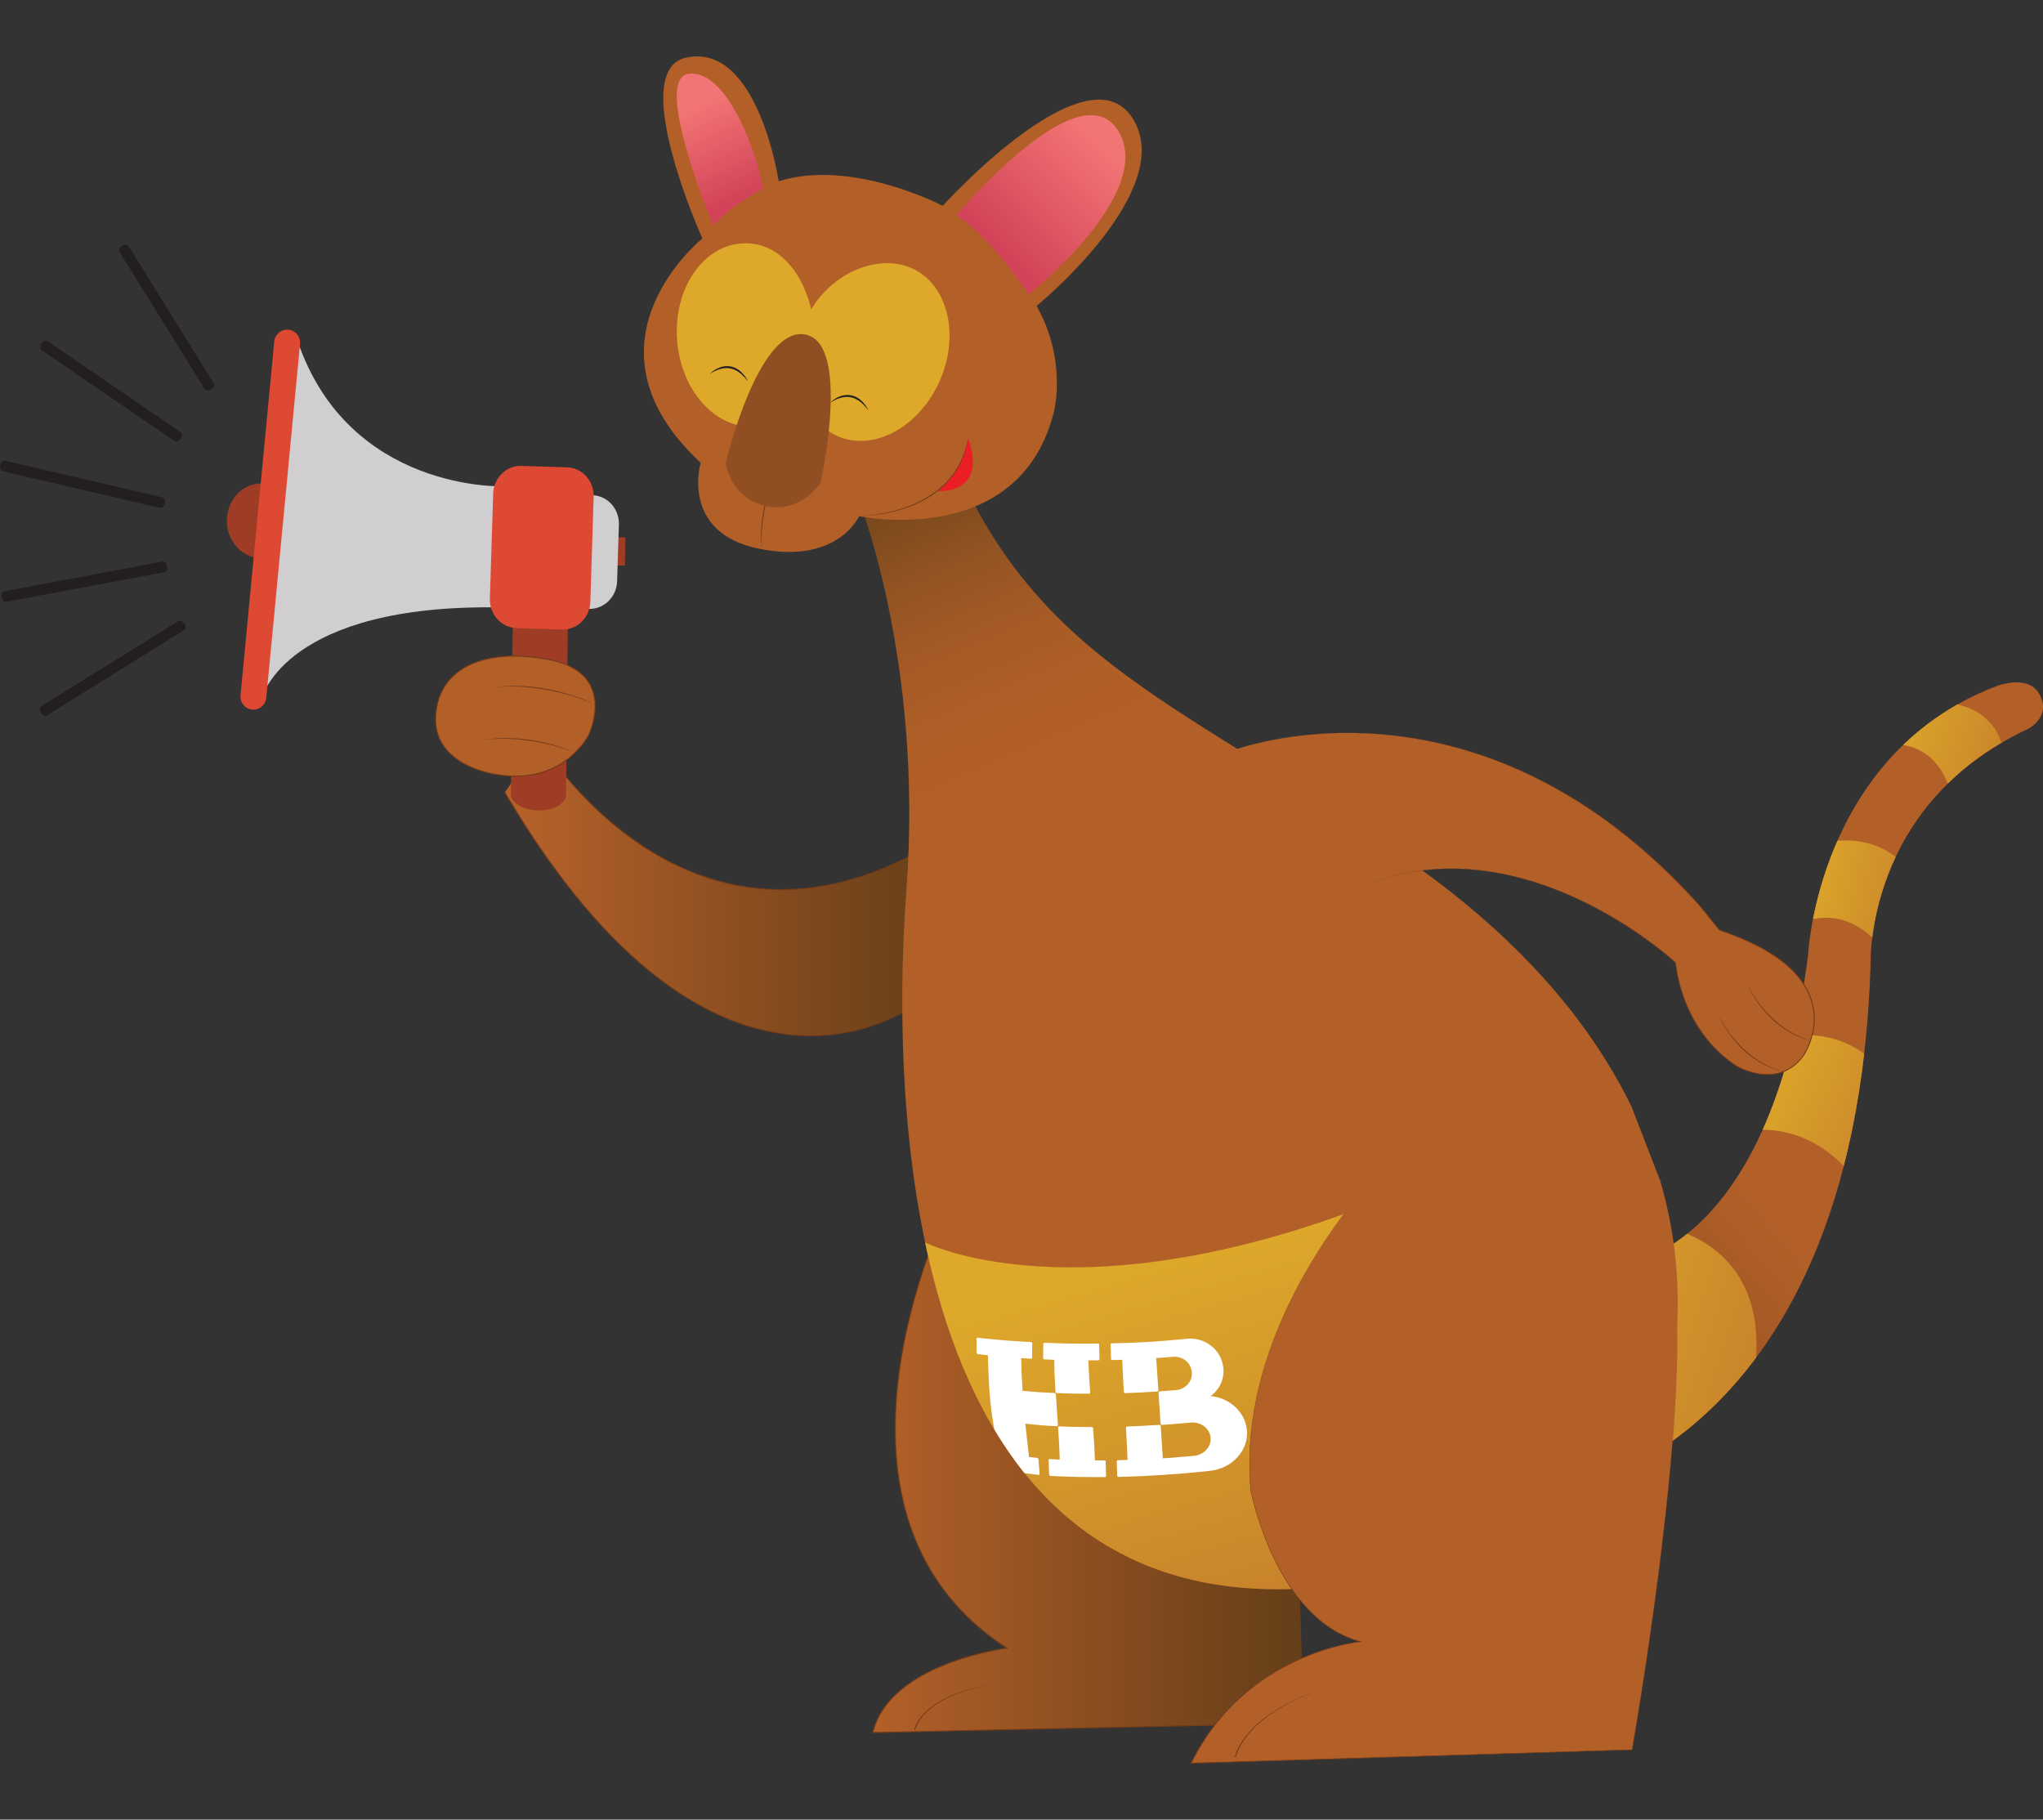 <?xml version="1.0" encoding="utf-8"?>
<!-- Generator: Adobe Illustrator 17.0.1, SVG Export Plug-In . SVG Version: 6.00 Build 0)  -->
<!DOCTYPE svg PUBLIC "-//W3C//DTD SVG 1.1//EN" "http://www.w3.org/Graphics/SVG/1.1/DTD/svg11.dtd">
<svg version="1.1" id="Livello_1" xmlns="http://www.w3.org/2000/svg" xmlns:xlink="http://www.w3.org/1999/xlink" x="0px" y="0px"
	 width="512px" height="456px" viewBox="0 0 512 456" enable-background="new 0 0 512 456" xml:space="preserve">
<rect x="0" y="0" width="512" height="456" fill="#333333" stroke="none"/>
<g>
	<linearGradient id="SVGID_1_" gradientUnits="userSpaceOnUse" x1="134.055" y1="222.602" x2="236.736" y2="222.602">
		<stop  offset="0" style="stop-color:#B36028"/>
		<stop  offset="0.677" style="stop-color:#7E481E"/>
		<stop  offset="1" style="stop-color:#633F18"/>
	</linearGradient>
	<path fill="url(#SVGID_1_)" stroke="#703B19" stroke-width="0.25" stroke-miterlimit="10" d="M135.26,185.648
		c0,0,35.231,59.32,93.948,28.305v37.84c0,0-49.082,37.74-102.681-53.197"/>
	<g>
		<linearGradient id="SVGID_2_" gradientUnits="userSpaceOnUse" x1="218.734" y1="366.47" x2="326.581" y2="366.47">
			<stop  offset="0" style="stop-color:#B36028"/>
			<stop  offset="0.677" style="stop-color:#7E481E"/>
			<stop  offset="1" style="stop-color:#633F18"/>
		</linearGradient>
		<path fill="url(#SVGID_2_)" stroke="#703B19" stroke-width="0.25" stroke-miterlimit="10" d="M239.205,298.757
			c0,0-40.941,79.265,13.122,114.257c0,0-29.393,3.674-33.592,21.17l87.471-1.902l20.376-1.826l-3.487-111.659L239.205,298.757z"/>
		<g>
			<path fill="#6D3919" d="M229.11,433.457c0,0,0.088-0.422,0.39-1.08c0.145-0.334,0.364-0.715,0.625-1.147
				c0.289-0.411,0.598-0.891,1.019-1.345c0.385-0.486,0.889-0.929,1.397-1.422c0.561-0.428,1.105-0.947,1.768-1.343
				c0.322-0.211,0.65-0.425,0.981-0.642c0.348-0.188,0.701-0.379,1.056-0.571c0.7-0.407,1.462-0.713,2.214-1.038
				c0.742-0.353,1.534-0.574,2.293-0.845c0.756-0.284,1.529-0.466,2.271-0.661c0.743-0.194,1.457-0.396,2.152-0.508
				c0.691-0.132,1.344-0.257,1.947-0.372c0.6-0.132,1.164-0.166,1.657-0.24c0.495-0.063,0.926-0.118,1.281-0.163
				c0.71-0.091,1.116-0.142,1.116-0.142s-0.405,0.056-1.114,0.153c-0.354,0.049-0.785,0.108-1.279,0.176
				c-0.492,0.079-1.055,0.118-1.653,0.256c-0.601,0.121-1.252,0.252-1.941,0.39c-0.693,0.118-1.405,0.327-2.144,0.528
				c-0.739,0.202-1.508,0.391-2.26,0.681c-0.754,0.278-1.542,0.506-2.277,0.864c-0.746,0.331-1.501,0.643-2.193,1.054
				c-0.351,0.194-0.699,0.387-1.043,0.577c-0.327,0.218-0.65,0.434-0.967,0.646c-0.654,0.399-1.187,0.917-1.737,1.346
				c-0.496,0.492-0.99,0.933-1.364,1.415c-0.41,0.451-0.708,0.924-0.988,1.33c-0.251,0.425-0.462,0.798-0.599,1.124
				c-0.288,0.648-0.364,1.035-0.364,1.035L229.11,433.457z"/>
		</g>
	</g>
	<g>
		<defs>
			<path id="SVGID_3_" d="M508.299,182.629c-40.957,19.026-39.495,58.779-39.495,58.779
				c-3.861,125.374-82.259,133.983-82.259,133.983l19.275-58.238c0,0,37.595-2.307,47.307-77.806c0,0,2.287-50.043,46.877-67.271
				c0,0,8.381-3.486,11.217,2.102C514.058,179.766,508.299,182.629,508.299,182.629z"/>
		</defs>
		<clipPath id="SVGID_4_">
			<use xlink:href="#SVGID_3_"  overflow="visible"/>
		</clipPath>
		
			<linearGradient id="SVGID_5_" gradientUnits="userSpaceOnUse" x1="511.375" y1="232.306" x2="439.005" y2="347.375" gradientTransform="matrix(0.953 0.302 -0.302 0.953 15.893 -85.885)">
			<stop  offset="0" style="stop-color:#B36028"/>
			<stop  offset="0.677" style="stop-color:#7E481E"/>
			<stop  offset="1" style="stop-color:#633F18"/>
		</linearGradient>
		<polygon clip-path="url(#SVGID_4_)" fill="url(#SVGID_5_)" stroke="#703B19" stroke-miterlimit="10" points="529.584,178.222 
			500.764,157.442 362.973,253.929 379.987,406.78 458.471,364.245 		"/>
		
			<linearGradient id="SVGID_6_" gradientUnits="userSpaceOnUse" x1="471.009" y1="289.409" x2="534.815" y2="289.409" gradientTransform="matrix(0.953 0.302 -0.302 0.953 15.893 -85.885)">
			<stop  offset="0" style="stop-color:#DEA92A"/>
			<stop  offset="1" style="stop-color:#C9842B"/>
		</linearGradient>
		<path clip-path="url(#SVGID_4_)" fill="url(#SVGID_6_)" d="M416.839,307.389c0,0,32.969,4.634,20.574,46.783l-36.947,23.208
			c0,0,27.38-37.398-18.564-59.242L416.839,307.389z"/>
		
			<linearGradient id="SVGID_7_" gradientUnits="userSpaceOnUse" x1="502.334" y1="200.518" x2="540.248" y2="200.518" gradientTransform="matrix(0.908 0.418 -0.418 0.908 67.728 -123.209)">
			<stop  offset="0" style="stop-color:#DEA92A"/>
			<stop  offset="1" style="stop-color:#C9842B"/>
		</linearGradient>
		<path clip-path="url(#SVGID_4_)" fill="url(#SVGID_7_)" d="M434.176,284.213c0,0,19.628-7.251,33.598,15.47l7.856-25.906
			c0,0-9.318-19.561-31.659-13.05L434.176,284.213z"/>
		
			<linearGradient id="SVGID_8_" gradientUnits="userSpaceOnUse" x1="513.22" y1="170.663" x2="542.348" y2="170.663" gradientTransform="matrix(0.98 0.2 -0.2 0.98 -17.869 -48.7)">
			<stop  offset="0" style="stop-color:#DEA92A"/>
			<stop  offset="1" style="stop-color:#C9842B"/>
		</linearGradient>
		<path clip-path="url(#SVGID_4_)" fill="url(#SVGID_8_)" d="M448.427,232.852c0,0,12.826-9.649,24.638,6.45l7.419-17.833
			c0,0-6.2-15.188-26.347-9.63L448.427,232.852z"/>
		
			<linearGradient id="SVGID_9_" gradientUnits="userSpaceOnUse" x1="515.859" y1="118.341" x2="547.761" y2="118.341" gradientTransform="matrix(0.953 0.302 -0.302 0.953 15.893 -85.885)">
			<stop  offset="0" style="stop-color:#DEA92A"/>
			<stop  offset="1" style="stop-color:#C9842B"/>
		</linearGradient>
		<path clip-path="url(#SVGID_4_)" fill="url(#SVGID_9_)" d="M470.539,186.986c0,0,14.996-4.461,18.919,13.76l12.889-8.524
			c0,0,1.548-14.061-14.275-16.168L470.539,186.986z"/>
	</g>
	<g>
		<defs>
			<path id="SVGID_10_" d="M214.821,124.208c0,0,16.665,40.857,12.343,98.652c-4.323,57.794-0.362,194.867,116.526,173.058
				l72.805-42.405c0,0,27.134-72.562-60.527-135.738c-58.945-42.481-97.353-50.351-119.523-108.507L214.821,124.208z"/>
		</defs>
		<clipPath id="SVGID_11_">
			<use xlink:href="#SVGID_10_"  overflow="visible"/>
		</clipPath>
		
			<linearGradient id="SVGID_12_" gradientUnits="userSpaceOnUse" x1="366.423" y1="203.582" x2="357.323" y2="110.838" gradientTransform="matrix(0.953 -0.303 0.303 0.953 -148.935 115.956)">
			<stop  offset="0" style="stop-color:#B36028"/>
			<stop  offset="0.248" style="stop-color:#B05F27"/>
			<stop  offset="0.463" style="stop-color:#A55A25"/>
			<stop  offset="0.665" style="stop-color:#935322"/>
			<stop  offset="0.859" style="stop-color:#7A491D"/>
			<stop  offset="1" style="stop-color:#633F18"/>
		</linearGradient>
		<polygon clip-path="url(#SVGID_11_)" fill="url(#SVGID_12_)" points="205.552,121.267 249.66,95.537 310.874,172.774 
			386.846,220.404 440.38,358.703 263.825,432.471 210.867,348.942 206.146,242.004 200.064,153.816 		"/>
		
			<linearGradient id="SVGID_13_" gradientUnits="userSpaceOnUse" x1="349.319" y1="320.765" x2="347.007" y2="410.23" gradientTransform="matrix(0.953 -0.303 0.303 0.953 -148.935 115.956)">
			<stop  offset="0" style="stop-color:#DEA92A"/>
			<stop  offset="1" style="stop-color:#C9842B"/>
		</linearGradient>
		<path clip-path="url(#SVGID_11_)" fill="url(#SVGID_13_)" d="M231.664,311.284c0,0,38.006,19.503,112.984-10.007l27.251,84.078
			l-129.075,41.074L231.664,311.284z"/>
	</g>
	<path fill="#B36028" d="M259.785,76.674c0,0,33.25-27.204,25.027-45.237c-10.156-22.27-48.557,20.136-48.557,20.136
		s-22.721-11.94-41.109-6.147c0,0-5.198-34.982-23.272-30.971c-14.785,3.28,4.148,45.311,4.148,45.311s-32.686,26.253-0.422,56.198
		c0,0-5.22,17.476,14.568,21.531s25.118-8.143,25.118-8.143s40.295,8.5,48.86-26.262C264.147,103.09,267.484,90.274,259.785,76.674z
		"/>
	<path fill="#DEA92A" d="M186.057,60.989c8.456-0.454,14.794,6.449,17.261,16.524c5.588-9.367,16.744-13.813,24.87-10.437
		c9.105,3.783,12.451,16.324,7.473,28.012s-16.393,18.096-25.498,14.313c-4.33-1.799-7.339-5.591-8.788-10.319
		c-2.972,4.557-7.369,7.547-12.444,7.82c-9.845,0.529-18.47-9.32-19.263-21.999S176.212,61.519,186.057,60.989z"/>
	
		<linearGradient id="SVGID_14_" gradientUnits="userSpaceOnUse" x1="435.11" y1="12.368" x2="455.727" y2="44.808" gradientTransform="matrix(-0.975 -0.222 -0.222 0.975 703.701 120.606)">
		<stop  offset="0" style="stop-color:#F27575"/>
		<stop  offset="0.986" style="stop-color:#D24258"/>
	</linearGradient>
	<path fill="url(#SVGID_14_)" d="M257.781,73.797c0,0-8.859-13.846-18.099-19.819c0,0,30.835-36.899,40.523-21.245
		C289.893,48.387,257.781,73.797,257.781,73.797z"/>
	
		<linearGradient id="SVGID_15_" gradientUnits="userSpaceOnUse" x1="537.189" y1="25.695" x2="520.791" y2="46.595" gradientTransform="matrix(-0.975 -0.222 -0.222 0.975 703.701 120.606)">
		<stop  offset="0" style="stop-color:#F27575"/>
		<stop  offset="0.986" style="stop-color:#D24258"/>
	</linearGradient>
	<path fill="url(#SVGID_15_)" d="M191.243,47.246c0,0-7.813,4.014-12.503,9.292c0,0-15.415-36.887-6.18-38.05
		C181.794,17.326,189.332,36.821,191.243,47.246z"/>
	<g>
		<path fill="#6D3919" d="M193.612,120.2c0,0-0.365,1.056-0.822,2.665c-0.468,1.605-1.007,3.772-1.363,5.971
			c-0.186,1.097-0.347,2.199-0.436,3.239c-0.031,0.52-0.094,1.023-0.096,1.501c-0.006,0.478-0.03,0.931-0.019,1.348
			c0.032,0.834,0.037,1.532,0.107,2.015c0.047,0.486,0.075,0.764,0.075,0.764s-0.042-0.276-0.116-0.759
			c-0.089-0.482-0.159-1.178-0.2-2.017c-0.02-0.419-0.003-0.874-0.007-1.355c-0.007-0.482,0.046-0.987,0.068-1.511
			c0.07-1.048,0.209-2.159,0.378-3.266c0.399-2.204,0.981-4.368,1.48-5.968C193.173,121.229,193.612,120.2,193.612,120.2z"/>
	</g>
	<g>
		<g>
			<path fill="#B36028" d="M346.649,292.433c0,0-37.166,37.037-33.191,81.07c0,0,6.135,32.266,27.501,37.898
				c0,0-28.819,2.56-42.483,30.464l110.554-3.38c0,0,15.058-85.192,10.421-118.643"/>
			<path fill="#703A1A" d="M346.649,292.433c-2.616,2.695-5.042,5.568-7.376,8.509c-2.329,2.946-4.541,5.983-6.633,9.101
				c-4.18,6.237-7.884,12.801-10.94,19.661c-3.052,6.857-5.449,14.022-6.906,21.389c-1.46,7.361-1.958,14.926-1.284,22.404
				l-0.001-0.005c0.844,3.998,2.068,7.915,3.539,11.727c1.485,3.807,3.26,7.509,5.427,10.974c2.168,3.457,4.739,6.691,7.83,9.364
				c3.078,2.672,6.718,4.739,10.673,5.767l0.41,0.107l-0.423,0.048c-2.244,0.257-4.466,0.744-6.651,1.331
				c-2.187,0.588-4.337,1.313-6.44,2.152c-1.052,0.42-2.089,0.874-3.118,1.347c-1.024,0.483-2.037,0.99-3.034,1.527
				c-0.991,0.547-1.98,1.099-2.936,1.705c-0.971,0.582-1.901,1.229-2.833,1.871c-0.921,0.659-1.83,1.332-2.707,2.049
				c-0.89,0.699-1.735,1.454-2.578,2.208c-0.828,0.772-1.652,1.548-2.425,2.375c-0.806,0.796-1.524,1.673-2.282,2.513
				c-0.701,0.887-1.447,1.742-2.098,2.668c-0.674,0.909-1.33,1.832-1.932,2.79c-0.64,0.934-1.187,1.926-1.763,2.9
				c-0.569,0.978-1.057,2.001-1.589,2.999l-0.107-0.166l110.556-3.319l-0.052,0.045c1.699-9.803,3.225-19.636,4.642-29.484
				c1.406-9.849,2.694-19.717,3.779-29.607c1.087-9.889,1.999-19.801,2.52-29.738c0.144-2.483,0.229-4.97,0.307-7.455
				c0.076-2.486,0.099-4.974,0.102-7.461c-0.024-2.487-0.076-4.974-0.207-7.459c-0.056-1.242-0.176-2.481-0.261-3.722
				c-0.108-1.239-0.274-2.472-0.409-3.708c0.135,1.236,0.302,2.469,0.412,3.708c0.086,1.241,0.207,2.479,0.264,3.722
				c0.132,2.484,0.188,4.971,0.214,7.459c0,2.488-0.021,4.975-0.095,7.462c-0.076,2.486-0.159,4.973-0.301,7.456
				c-0.513,9.937-1.416,19.851-2.494,29.742c-1.075,9.892-2.355,19.761-3.752,29.613c-1.408,9.85-2.925,19.685-4.615,29.491
				l-0.008,0.044l-0.045,0.001L298.48,441.98l-0.199,0.006l0.092-0.172c0.536-1.002,1.028-2.028,1.6-3.009
				c0.579-0.977,1.13-1.972,1.774-2.91c0.606-0.962,1.265-1.887,1.944-2.799c0.655-0.929,1.405-1.786,2.11-2.676
				c0.762-0.843,1.484-1.722,2.294-2.52c0.778-0.829,1.606-1.607,2.438-2.381c0.847-0.756,1.696-1.513,2.59-2.213
				c0.881-0.718,1.795-1.392,2.72-2.052c0.936-0.643,1.87-1.291,2.845-1.873c0.96-0.607,1.954-1.159,2.948-1.707
				c1.001-0.538,2.017-1.045,3.045-1.528c1.032-0.473,2.074-0.927,3.129-1.346c2.11-0.839,4.267-1.563,6.461-2.15
				c2.194-0.586,4.417-1.071,6.681-1.327l-0.013,0.155c-3.979-1.039-7.638-3.123-10.727-5.81c-3.102-2.689-5.677-5.935-7.847-9.403
				c-2.169-3.476-3.943-7.187-5.426-11.001c-1.47-3.82-2.69-7.74-3.532-11.75l0-0.002l0-0.003
				c-0.666-7.49-0.159-15.063,1.311-22.429c1.467-7.372,3.873-14.539,6.935-21.395c3.065-6.86,6.778-13.421,10.966-19.655
				c2.096-3.116,4.312-6.152,6.644-9.095C341.601,297.996,344.03,295.125,346.649,292.433z"/>
		</g>
		<g>
			<path fill="#6D3919" d="M309.451,440.304c0,0,0.098-0.491,0.415-1.282c0.155-0.398,0.378-0.865,0.655-1.39
				c0.297-0.511,0.613-1.104,1.05-1.687c0.405-0.607,0.906-1.215,1.448-1.849c0.551-0.623,1.168-1.252,1.83-1.872
				c0.688-0.592,1.369-1.241,2.151-1.789c0.381-0.286,0.765-0.574,1.151-0.863l1.218-0.785c0.409-0.257,0.81-0.53,1.224-0.774
				c0.423-0.231,0.844-0.46,1.262-0.688c0.418-0.228,0.832-0.454,1.242-0.677c0.423-0.196,0.841-0.389,1.252-0.58
				c0.83-0.363,1.603-0.781,2.388-1.057c0.775-0.299,1.507-0.581,2.183-0.841c0.67-0.277,1.309-0.461,1.869-0.641
				c0.561-0.178,1.05-0.334,1.452-0.462c0.805-0.256,1.265-0.402,1.265-0.402s-0.459,0.15-1.262,0.413
				c-0.401,0.131-0.889,0.291-1.448,0.474c-0.558,0.185-1.195,0.374-1.863,0.656c-0.673,0.266-1.403,0.554-2.174,0.858
				c-0.781,0.281-1.551,0.706-2.376,1.075c-0.409,0.193-0.824,0.39-1.245,0.589c-0.407,0.226-0.818,0.455-1.233,0.686
				c-0.415,0.231-0.833,0.463-1.253,0.696c-0.412,0.247-0.809,0.522-1.214,0.781l-1.207,0.792c-0.382,0.291-0.762,0.581-1.139,0.869
				c-0.774,0.551-1.445,1.202-2.125,1.796c-0.652,0.621-1.26,1.251-1.801,1.873c-0.533,0.632-1.024,1.239-1.42,1.842
				c-0.428,0.58-0.734,1.168-1.024,1.674c-0.269,0.519-0.484,0.979-0.633,1.371c-0.305,0.782-0.393,1.244-0.393,1.244
				L309.451,440.304z"/>
		</g>
	</g>
	<g>
		
			<rect x="154.242" y="134.721" transform="matrix(-1 -0.013 0.013 -1 309.116 278.45)" fill="#9F3C25" width="2.386" height="7.062"/>
		<ellipse fill="#9F3C25" cx="65.444" cy="130.505" rx="8.588" ry="9.352"/>
		<path fill="#D0CED0" d="M126.136,121.869c0,0-38.648,1.431-51.531-36.358l-2.147-0.573l-8.159,90.465l1.431-0.716
			c0,0,6.012-23.332,59.404-22.473L126.136,121.869z"/>
		<path fill="#D0CED0" d="M125.182,144.754c-0.124,3.933,2.851,7.218,6.643,7.337l15.738,0.495c3.793,0.119,6.968-2.972,7.091-6.905
			l0.448-14.242c0.124-3.933-2.851-7.218-6.643-7.337l-15.738-0.495c-3.793-0.119-6.968,2.972-7.091,6.905L125.182,144.754z"/>
		<path fill="#9F3C25" d="M128.036,198.959c-0.038,2.213,3.024,4.061,6.84,4.127l0,0c3.816,0.066,6.941-1.674,6.979-3.888l0.447-42
			c0.038-2.213-3.024-4.061-6.84-4.127l0,0c-3.816-0.066-6.941,1.674-6.979,3.888L128.036,198.959z"/>
		<path fill="#DD4932" d="M122.77,150.005c-0.124,3.961,2.85,7.268,6.643,7.387l11.446,0.358c3.793,0.119,6.968-2.996,7.092-6.957
			l0.824-26.297c0.124-3.961-2.85-7.268-6.643-7.387l-11.446-0.358c-3.793-0.119-6.968,2.996-7.092,6.957L122.77,150.005z"/>
		<path fill="#DD4932" d="M60.274,174.274c-0.17,1.784,1.138,3.368,2.922,3.538l0,0c1.784,0.17,3.368-1.138,3.538-2.922
			l8.461-88.727c0.17-1.784-1.138-3.368-2.922-3.538l0,0c-1.784-0.17-3.368,1.138-3.538,2.922L60.274,174.274z"/>
	</g>
	<g>
		<path fill="#B36028" stroke="#703A1A" stroke-width="0.25" stroke-miterlimit="10" d="M124.277,194.063
			c0,0-15.766-2.023-15.096-14.587c0.671-12.564,13.013-17.218,28.514-14.161c17.276,3.407,9.896,18.739,9.896,18.739
			S141.385,197.044,124.277,194.063z"/>
		<g>
			<path fill="#703A1A" d="M149.116,176.478c0,0-1.465-0.655-3.743-1.415c-1.132-0.399-2.476-0.795-3.922-1.193
				c-0.73-0.173-1.476-0.381-2.248-0.539c-0.77-0.161-1.55-0.337-2.341-0.46c-0.785-0.154-1.573-0.286-2.354-0.385
				c-0.778-0.124-1.548-0.201-2.295-0.266c-0.745-0.085-1.469-0.121-2.156-0.145c-0.687-0.036-1.336-0.061-1.936-0.041
				c-0.6,0.004-1.15,0.008-1.638,0.012c-0.487,0.03-0.911,0.056-1.261,0.077c-0.7,0.043-1.1,0.067-1.1,0.067s0.399-0.04,1.096-0.109
				c0.349-0.035,0.773-0.077,1.26-0.125c0.489-0.017,1.04-0.036,1.641-0.056c0.602-0.029,1.253-0.012,1.943,0.015
				c0.69,0.015,1.417,0.041,2.166,0.117c0.751,0.056,1.526,0.123,2.308,0.237c0.786,0.09,1.579,0.21,2.369,0.357
				c0.792,0.133,1.573,0.32,2.344,0.492c0.772,0.168,1.519,0.387,2.249,0.57c1.445,0.418,2.787,0.832,3.917,1.247
				c1.136,0.398,2.055,0.801,2.698,1.08C148.758,176.298,149.116,176.478,149.116,176.478z"/>
		</g>
		<g>
			<path fill="#703A1A" d="M143.848,188.606c0,0-0.327-0.156-0.921-0.376c-0.298-0.108-0.648-0.265-1.069-0.396
				c-0.418-0.139-0.889-0.296-1.404-0.467c-0.508-0.189-1.084-0.313-1.68-0.488c-0.602-0.151-1.221-0.372-1.89-0.487
				c-0.663-0.135-1.349-0.275-2.045-0.416c-0.692-0.165-1.411-0.239-2.128-0.326c-0.715-0.099-1.43-0.197-2.134-0.294
				c-0.704-0.103-1.406-0.087-2.081-0.135c-0.676-0.033-1.33-0.064-1.95-0.094c-0.62-0.055-1.206-0.001-1.747,0.025
				c-2.168,0.089-3.614,0.148-3.614,0.148s1.444-0.113,3.61-0.282c0.542-0.034,1.13-0.097,1.753-0.051
				c0.623,0.021,1.279,0.043,1.959,0.066c0.678,0.038,1.385,0.012,2.093,0.105c0.709,0.087,1.429,0.176,2.149,0.265
				c0.719,0.098,1.44,0.183,2.133,0.359c0.697,0.153,1.384,0.303,2.048,0.448c0.669,0.125,1.288,0.356,1.89,0.516
				c0.595,0.185,1.17,0.317,1.678,0.514C142.555,187.945,143.848,188.606,143.848,188.606z"/>
		</g>
	</g>
	<g>
		<g>
			<path fill="#B36028" d="M326.18,230.916c45.368-34.929,93.753,10.35,93.753,10.35s1.099,16.65,15.251,25.884
				c0,0,10.338,6.223,16.762-2.61c0,0,13.902-19.874-21.028-31.467l-5.033-6.247c-56.746-62.96-117.772-38.469-117.772-38.469"/>
			<path fill="#703A1A" d="M326.18,230.916c1.712-1.285,3.443-2.549,5.26-3.683c1.795-1.168,3.674-2.201,5.573-3.188
				c1.917-0.953,3.871-1.835,5.875-2.593c2.008-0.74,4.04-1.43,6.12-1.944c8.299-2.158,17.056-2.375,25.496-0.929
				c8.459,1.42,16.611,4.373,24.236,8.266c3.816,1.949,7.509,4.136,11.065,6.527c1.776,1.198,3.521,2.443,5.223,3.745
				c1.7,1.305,3.37,2.647,4.959,4.091l0.022,0.02l0.003,0.033c0.18,1.945,0.589,3.874,1.102,5.762
				c0.525,1.888,1.186,3.738,1.982,5.528c1.596,3.576,3.748,6.914,6.441,9.76c1.347,1.42,2.825,2.717,4.41,3.866
				c1.547,1.22,3.376,1.96,5.258,2.48c1.882,0.502,3.87,0.675,5.787,0.328c1.918-0.336,3.71-1.258,5.138-2.576
				c0.722-0.648,1.352-1.411,1.894-2.204c0.51-0.828,0.931-1.714,1.29-2.62c0.716-1.814,1.149-3.744,1.218-5.692
				c0.093-1.948-0.228-3.905-0.88-5.738c-0.653-1.837-1.656-3.539-2.874-5.061c-1.211-1.532-2.642-2.886-4.194-4.075
				c-1.528-1.225-3.205-2.247-4.9-3.225c-1.723-0.933-3.488-1.788-5.294-2.55c-0.911-0.361-1.812-0.75-2.732-1.087l-2.772-0.984
				l-0.029-0.01l-0.018-0.023c-1.833-2.246-3.608-4.558-5.489-6.75c-1.959-2.143-3.947-4.254-6.015-6.29
				c-2.045-2.058-4.179-4.025-6.342-5.959c-2.173-1.922-4.396-3.788-6.685-5.57c-9.121-7.167-19.215-13.133-30.006-17.414
				c-10.786-4.28-22.275-6.807-33.872-7.347c-5.797-0.277-11.619-0.056-17.378,0.667c-2.879,0.364-5.744,0.849-8.577,1.482
				c-2.83,0.64-5.643,1.384-8.363,2.4c2.718-1.021,5.531-1.769,8.36-2.413c2.832-0.637,5.697-1.127,8.576-1.495
				c5.76-0.731,11.583-0.961,17.384-0.692c11.604,0.524,23.105,3.035,33.907,7.303c10.807,4.269,20.921,10.227,30.062,17.388
				c2.294,1.781,4.523,3.645,6.701,5.566c2.167,1.933,4.307,3.899,6.357,5.956c2.073,2.034,4.069,4.148,6.029,6.287
				c1.9,2.209,3.667,4.504,5.507,6.752l-0.047-0.033l2.781,0.983c0.923,0.337,1.827,0.726,2.742,1.087
				c1.813,0.762,3.586,1.618,5.319,2.553c1.705,0.981,3.393,2.006,4.934,3.237c1.565,1.196,3.011,2.56,4.238,4.108
				c1.234,1.538,2.255,3.262,2.92,5.127c0.667,1.861,0.992,3.853,0.893,5.83c-0.074,1.978-0.516,3.934-1.243,5.77
				c-0.366,0.918-0.792,1.812-1.313,2.656c-0.564,0.825-1.197,1.586-1.937,2.25c-1.457,1.342-3.295,2.284-5.253,2.624
				c-1.956,0.351-3.976,0.17-5.88-0.34c-1.89-0.52-3.775-1.294-5.323-2.52c-1.593-1.159-3.078-2.465-4.432-3.896
				c-2.705-2.867-4.864-6.227-6.462-9.822c-0.798-1.799-1.458-3.658-1.983-5.555c-0.513-1.9-0.921-3.829-1.1-5.796l0.025,0.053
				c-1.578-1.438-3.247-2.784-4.941-4.089c-1.697-1.302-3.438-2.549-5.21-3.748c-3.547-2.394-7.233-4.583-11.041-6.536
				c-7.61-3.9-15.748-6.862-24.195-8.294c-8.429-1.457-17.176-1.254-25.473,0.889c-2.079,0.511-4.111,1.197-6.119,1.933
				c-2.004,0.754-3.958,1.632-5.876,2.583c-1.901,0.983-3.78,2.014-5.577,3.179C329.626,228.373,327.893,229.633,326.18,230.916z"/>
		</g>
		<g>
			<path fill="#703A1A" d="M430.617,254.152c0,0,0.137,0.324,0.423,0.867c0.28,0.546,0.717,1.307,1.28,2.194
				c0.275,0.448,0.596,0.918,0.946,1.407c0.336,0.499,0.75,0.983,1.145,1.506c0.437,0.489,0.856,1.024,1.343,1.511
				c0.481,0.493,0.962,1.001,1.495,1.453l0.772,0.707c0.272,0.217,0.543,0.433,0.812,0.647c0.525,0.447,1.095,0.814,1.639,1.18
				c0.532,0.387,1.096,0.678,1.62,0.971c0.263,0.146,0.519,0.287,0.766,0.424c0.259,0.114,0.509,0.225,0.749,0.331
				c0.483,0.204,0.914,0.425,1.312,0.576c0.404,0.14,0.755,0.262,1.045,0.362c0.581,0.201,0.912,0.316,0.912,0.316
				s-0.336-0.1-0.925-0.276c-0.295-0.088-0.653-0.195-1.064-0.318c-0.407-0.133-0.848-0.335-1.336-0.538
				c-0.243-0.103-0.496-0.211-0.759-0.322c-0.251-0.134-0.511-0.273-0.778-0.415c-0.533-0.288-1.106-0.573-1.647-0.954
				c-0.554-0.361-1.134-0.723-1.67-1.165c-0.275-0.212-0.552-0.426-0.83-0.641l-0.789-0.702c-0.532-0.465-1.009-0.984-1.486-1.488
				c-0.484-0.498-0.897-1.043-1.33-1.542c-0.39-0.533-0.798-1.025-1.129-1.532c-0.345-0.497-0.66-0.974-0.93-1.428
				c-0.557-0.897-0.939-1.691-1.203-2.246C430.739,254.482,430.617,254.152,430.617,254.152z"/>
		</g>
		<g>
			<path fill="#703A1A" d="M437.843,246.474c0,0,0.137,0.324,0.423,0.867c0.28,0.546,0.717,1.307,1.28,2.194
				c0.275,0.448,0.596,0.918,0.946,1.407c0.336,0.499,0.75,0.983,1.145,1.506c0.437,0.489,0.856,1.024,1.343,1.511
				c0.481,0.493,0.962,1.001,1.495,1.453l0.772,0.707c0.272,0.217,0.543,0.433,0.812,0.647c0.525,0.447,1.095,0.814,1.639,1.18
				c0.531,0.387,1.096,0.678,1.62,0.971c0.263,0.146,0.519,0.287,0.766,0.424c0.259,0.114,0.509,0.225,0.749,0.331
				c0.483,0.204,0.914,0.425,1.312,0.576c0.404,0.14,0.755,0.262,1.045,0.363c0.581,0.201,0.912,0.316,0.912,0.316
				s-0.336-0.1-0.925-0.276c-0.295-0.088-0.653-0.195-1.064-0.318c-0.407-0.133-0.848-0.335-1.336-0.538
				c-0.243-0.103-0.496-0.211-0.759-0.322c-0.251-0.134-0.511-0.273-0.778-0.415c-0.533-0.288-1.106-0.573-1.647-0.954
				c-0.554-0.361-1.134-0.723-1.67-1.165c-0.275-0.212-0.552-0.426-0.83-0.641l-0.789-0.702c-0.532-0.465-1.009-0.984-1.486-1.488
				c-0.484-0.498-0.897-1.043-1.33-1.542c-0.39-0.533-0.798-1.025-1.129-1.532c-0.345-0.497-0.66-0.974-0.93-1.428
				c-0.557-0.897-0.939-1.691-1.203-2.246C437.966,246.803,437.843,246.474,437.843,246.474z"/>
		</g>
	</g>
	<g>
		<path fill="#231F20" d="M177.867,93.733c0,0,0.474-0.562,1.423-1.124c0.24-0.134,0.501-0.279,0.796-0.397
			c0.285-0.141,0.614-0.224,0.948-0.324c0.346-0.045,0.7-0.153,1.073-0.129c0.185,0.004,0.373-0.009,0.559,0.009l0.559,0.09
			c0.375,0.053,0.716,0.235,1.068,0.347c0.321,0.18,0.638,0.363,0.925,0.559c0.261,0.229,0.514,0.45,0.753,0.66
			c0.203,0.241,0.394,0.47,0.571,0.68c0.186,0.202,0.325,0.411,0.428,0.609c0.112,0.191,0.209,0.357,0.29,0.494
			c0.154,0.275,0.242,0.433,0.242,0.433s-0.117-0.138-0.323-0.378c-0.213-0.232-0.452-0.615-0.849-0.972
			c-0.188-0.186-0.392-0.387-0.608-0.599c-0.24-0.179-0.493-0.369-0.755-0.564c-0.275-0.172-0.579-0.312-0.872-0.48
			c-0.323-0.092-0.632-0.257-0.972-0.298l-0.503-0.09c-0.168-0.019-0.339-0.009-0.507-0.015c-0.337-0.027-0.667,0.049-0.989,0.076
			c-0.313,0.085-0.629,0.125-0.91,0.234c-0.29,0.084-0.552,0.199-0.794,0.306C178.45,93.293,177.867,93.733,177.867,93.733z"/>
	</g>
	<g>
		<path fill="#231F20" d="M208.029,100.96c0,0,0.474-0.562,1.423-1.124c0.24-0.134,0.501-0.279,0.796-0.397
			c0.285-0.141,0.614-0.224,0.948-0.324c0.346-0.045,0.7-0.153,1.073-0.129c0.185,0.004,0.373-0.009,0.559,0.009l0.559,0.09
			c0.375,0.053,0.716,0.235,1.068,0.347c0.321,0.18,0.638,0.363,0.925,0.559c0.261,0.229,0.514,0.45,0.753,0.66
			c0.203,0.241,0.394,0.47,0.571,0.68c0.186,0.202,0.325,0.411,0.428,0.609c0.112,0.191,0.209,0.357,0.29,0.494
			c0.154,0.275,0.242,0.433,0.242,0.433s-0.117-0.138-0.323-0.378c-0.213-0.232-0.452-0.615-0.849-0.972
			c-0.188-0.186-0.392-0.387-0.608-0.599c-0.24-0.179-0.493-0.369-0.755-0.564c-0.275-0.172-0.579-0.312-0.872-0.48
			c-0.323-0.092-0.632-0.257-0.972-0.298l-0.503-0.09c-0.168-0.019-0.339-0.009-0.507-0.015c-0.337-0.027-0.667,0.049-0.989,0.076
			c-0.313,0.085-0.629,0.125-0.91,0.234c-0.29,0.084-0.552,0.199-0.794,0.306C208.612,100.52,208.029,100.96,208.029,100.96z"/>
	</g>
	<path fill="#914E22" d="M205.638,121.031c0,0-5.122,7.877-13.987,5.703c-8.865-2.174-9.762-10.786-9.762-10.786
		s8.087-34.171,19.838-32.133C213.478,85.852,205.638,121.031,205.638,121.031z"/>
	<g>
		<defs>
			<path id="SVGID_16_" d="M343.894,396.19c-116.888,21.809-120.849-115.263-116.526-173.058l113.57,24.517L343.894,396.19z"/>
		</defs>
		<clipPath id="SVGID_17_">
			<use xlink:href="#SVGID_16_"  overflow="visible"/>
		</clipPath>
		<g clip-path="url(#SVGID_17_)">
			<g>
				<g>
					<path fill="#FFFFFF" d="M276.844,365.972c-0.966,0.006-1.45,0.007-2.433,0.003c-0.121-3.23-0.232-4.843-0.465-8.069
						c-0.011-0.146-0.166-0.292-0.312-0.292c-3.103-0.012-4.779-0.008-8.168-0.17c-0.159-0.008-0.306,0.13-0.297,0.275
						c0.213,3.219,0.317,4.83,0.409,8.067c-1.07-0.053-1.571-0.084-2.534-0.155c-0.139-0.01-0.269,0.126-0.261,0.273
						c0.074,1.448,0.106,2.175,0.152,3.634c0.005,0.148,0.139,0.305,0.27,0.314c0.999,0.07,1.524,0.1,2.671,0.146l0,0
						c3.221,0.13,5.164,0.145,8.287,0.162l0,0c1.113,0.006,1.658,0.006,2.743,0c0.143-0.001,0.284-0.148,0.281-0.294
						c-0.023-1.441-0.043-2.162-0.097-3.602C277.134,366.116,277.033,365.971,276.844,365.972z"/>
				</g>
				<g>
					<path fill="#FFFFFF" d="M275.197,336.7c-5.368,0.056-8.054,0.014-13.421-0.211c-0.146-0.006-0.298,0.134-0.302,0.28
						c-0.045,1.44-0.054,2.158-0.052,3.591c0,0.145,0.147,0.297,0.293,0.304c0.994,0.045,1.494,0.065,2.504,0.099
						c0.03,3.224,0.112,4.83,0.302,8.044c0.009,0.145,0.171,0.297,0.326,0.303c3.299,0.134,4.956,0.142,8.099,0.149
						c0.147,0,0.284-0.145,0.273-0.291c-0.234-3.226-0.345-4.839-0.465-8.069c1.004,0,1.505-0.003,2.506-0.013
						c0.147-0.001,0.289-0.149,0.283-0.295c-0.054-1.44-0.075-2.161-0.097-3.602C275.492,336.843,275.393,336.698,275.197,336.7z"/>
				</g>
				<g>
					<path fill="#FFFFFF" d="M264.283,349.086c-3.387-0.148-4.908-0.261-8.014-0.535c-0.215-3.28-0.291-4.917-0.342-8.223
						c0.978,0.069,1.467,0.101,2.449,0.16c0.144,0.009,0.288-0.128,0.287-0.272c-0.007-1.429-0.002-2.145,0.033-3.582
						c0.004-0.146-0.139-0.299-0.285-0.307c-5.364-0.295-8.044-0.513-13.392-1.09c-0.146-0.016-0.292,0.113-0.291,0.258
						c0.002,1.425,0.005,2.131,0.023,3.534c0.002,0.142,0.154,0.3,0.303,0.317c1.018,0.109,1.521,0.162,2.522,0.263
						c0.274,9.802,0.579,14.316,2.797,24.519c-1.004-0.128-1.53-0.192-2.656-0.323c-0.166-0.019-0.299,0.11-0.264,0.259
						c0.346,1.471,0.536,2.215,0.957,3.727c0.043,0.153,0.251,0.325,0.413,0.343c1.232,0.137,1.794,0.205,2.853,0.339
						c2.973,0.377,4.072,0.565,6.482,0.872c0.858,0.109,1.284,0.161,2.173,0.255c0.117,0.012,0.223-0.124,0.212-0.273
						c-0.112-1.468-0.172-2.198-0.294-3.65c-0.012-0.147-0.152-0.307-0.278-0.321c-0.842-0.088-1.25-0.136-2.069-0.236
						c-0.406-3.38-0.601-5.04-0.934-8.345c2.984,0.322,4.421,0.459,7.871,0.639c0.156,0.008,0.303-0.129,0.294-0.275
						c-0.208-3.102-0.333-4.649-0.523-7.747C264.599,349.245,264.436,349.093,264.283,349.086z"/>
				</g>
				<g>
					<path fill="#FFFFFF" d="M312.446,357.97c-0.638-4.436-4.533-7.699-9.056-8.113c2.305-1.686,3.547-4.408,3.171-7.306
						c-0.57-4.396-4.621-7.492-9.045-7.059l0,0l0,0c-0.525,0.051-0.788,0.076-1.313,0.125c-0.019,0.002-0.029,0.003-0.049,0.005
						c-7.003,0.648-10.516,0.852-17.542,1.019c-0.146,0.003-0.29,0.153-0.287,0.299c0.032,1.441,0.055,2.162,0.11,3.602
						c0.006,0.146,0.159,0.289,0.306,0.285c1.001-0.024,1.502-0.038,2.505-0.072c0.134,3.232,0.223,4.846,0.406,8.076
						c0.008,0.146,0.164,0.287,0.311,0.282c3.141-0.108,4.776-0.19,8.046-0.403c0.153-0.01,0.297-0.166,0.287-0.312
						c-0.214-3.227-0.321-4.841-0.535-8.068c0.396-0.026,0.594-0.04,0.99-0.068l0,0c1.307-0.092,1.96-0.142,3.266-0.25
						c2.374-0.197,4.439,1.503,4.665,3.782c0.231,2.327-1.575,4.369-3.974,4.568c-1.164,0.096-1.746,0.141-2.911,0.225l0,0
						c-0.47,0.034-0.705,0.05-1.175,0.082c-0.204,0.014-0.294,0.215-0.278,0.458c0.2,3.013,0.3,4.52,0.5,7.534
						c0.016,0.243,0.187,0.427,0.345,0.416c2.888-0.195,4.331-0.311,7.214-0.581c2.525-0.237,4.73,1.427,4.98,3.703
						c0.256,2.324-1.652,4.4-4.199,4.639c-2.081,0.195-3.122,0.283-5.206,0.44l0,0c-1.02,0.077-1.53,0.113-2.551,0.181
						c-0.215-3.247-0.323-4.87-0.538-8.117c-0.01-0.146-0.177-0.281-0.335-0.271c-3.372,0.22-5.006,0.302-8.107,0.409
						c-0.145,0.005-0.282,0.156-0.274,0.302c0.183,3.23,0.272,4.845,0.406,8.076c-0.983,0.032-1.467,0.046-2.432,0.067
						c-0.142,0.003-0.278,0.152-0.272,0.298c0.056,1.441,0.079,2.161,0.11,3.603c0.003,0.146,0.149,0.289,0.292,0.286
						c1.085-0.023,1.63-0.039,2.741-0.077l0,0c3.12-0.107,4.828-0.193,8.353-0.423l0,0c4.076-0.266,6.112-0.434,10.179-0.843
						c0.022-0.002,0.033-0.003,0.055-0.006c0.593-0.06,0.89-0.091,1.483-0.153l0,0C309.028,368.03,313.187,363.129,312.446,357.97z"
						/>
				</g>
			</g>
		</g>
	</g>
	<path fill="#EB1D25" d="M234.891,123.091c0,0,5.872-3.764,7.729-13.174C242.62,109.918,248.216,123.167,234.891,123.091z"/>
	<g>
		<path fill="#6D3919" d="M242.814,108.697c0,0-0.087,0.583-0.239,1.604c-0.071,0.511-0.243,1.117-0.394,1.822
			c-0.19,0.693-0.415,1.478-0.745,2.301c-0.174,0.408-0.338,0.841-0.539,1.275c-0.218,0.426-0.444,0.867-0.676,1.319
			c-0.267,0.433-0.541,0.878-0.821,1.333c-0.316,0.431-0.639,0.872-0.967,1.319c-0.709,0.855-1.479,1.711-2.355,2.483
			c-0.859,0.791-1.813,1.501-2.799,2.157c-0.997,0.642-2.036,1.216-3.092,1.708c-1.05,0.508-2.123,0.915-3.167,1.287
			c-2.098,0.722-4.121,1.185-5.865,1.494c-3.501,0.586-5.874,0.523-5.874,0.523s2.371-0.017,5.85-0.656
			c1.736-0.324,3.746-0.802,5.826-1.539c1.035-0.379,2.098-0.793,3.135-1.307c1.045-0.497,2.069-1.077,3.051-1.719
			c0.982-0.641,1.933-1.335,2.79-2.111c0.874-0.757,1.644-1.598,2.354-2.438c0.329-0.441,0.653-0.875,0.97-1.299
			c0.282-0.449,0.558-0.888,0.826-1.315c0.234-0.447,0.462-0.882,0.682-1.303c0.203-0.429,0.37-0.858,0.546-1.262
			c0.329-0.817,0.575-1.591,0.783-2.275c0.168-0.696,0.355-1.296,0.439-1.805C242.712,109.278,242.814,108.697,242.814,108.697z"/>
	</g>
	<path fill="#231F20" d="M41.283,126.173c-0.17,0.729-0.738,1.219-1.269,1.095L0.72,118.094c-0.531-0.124-0.823-0.815-0.653-1.544
		l0,0c0.17-0.729,0.738-1.219,1.269-1.095l39.294,9.174C41.16,124.753,41.453,125.445,41.283,126.173L41.283,126.173z"/>
	<path fill="#231F20" d="M52.918,97.537c-0.636,0.395-1.384,0.34-1.672-0.123L29.948,63.142c-0.288-0.463-0.006-1.158,0.63-1.553
		l0,0c0.636-0.395,1.384-0.34,1.672,0.123l21.298,34.272C53.836,96.447,53.554,97.142,52.918,97.537L52.918,97.537z"/>
	<path fill="#231F20" d="M46.205,156.282c0.395,0.636,0.34,1.384-0.123,1.672L11.81,179.252c-0.463,0.288-1.158,0.006-1.553-0.63
		l0,0c-0.395-0.636-0.34-1.384,0.123-1.672l34.272-21.298C45.114,155.364,45.81,155.647,46.205,156.282L46.205,156.282z"/>
	<path fill="#231F20" d="M45.299,109.957c-0.423,0.618-1.13,0.869-1.58,0.561L10.416,87.736c-0.45-0.308-0.472-1.058-0.049-1.676
		l0,0c0.423-0.618,1.13-0.869,1.58-0.561l33.304,22.782C45.699,108.589,45.722,109.339,45.299,109.957L45.299,109.957z"/>
	<path fill="#231F20" d="M41.927,141.88c0.138,0.736-0.184,1.413-0.72,1.514l-39.659,7.44c-0.536,0.1-1.082-0.414-1.22-1.15l0,0
		c-0.138-0.736,0.184-1.413,0.72-1.514l39.659-7.44C41.243,140.63,41.789,141.144,41.927,141.88L41.927,141.88z"/>
</g>
</svg>
